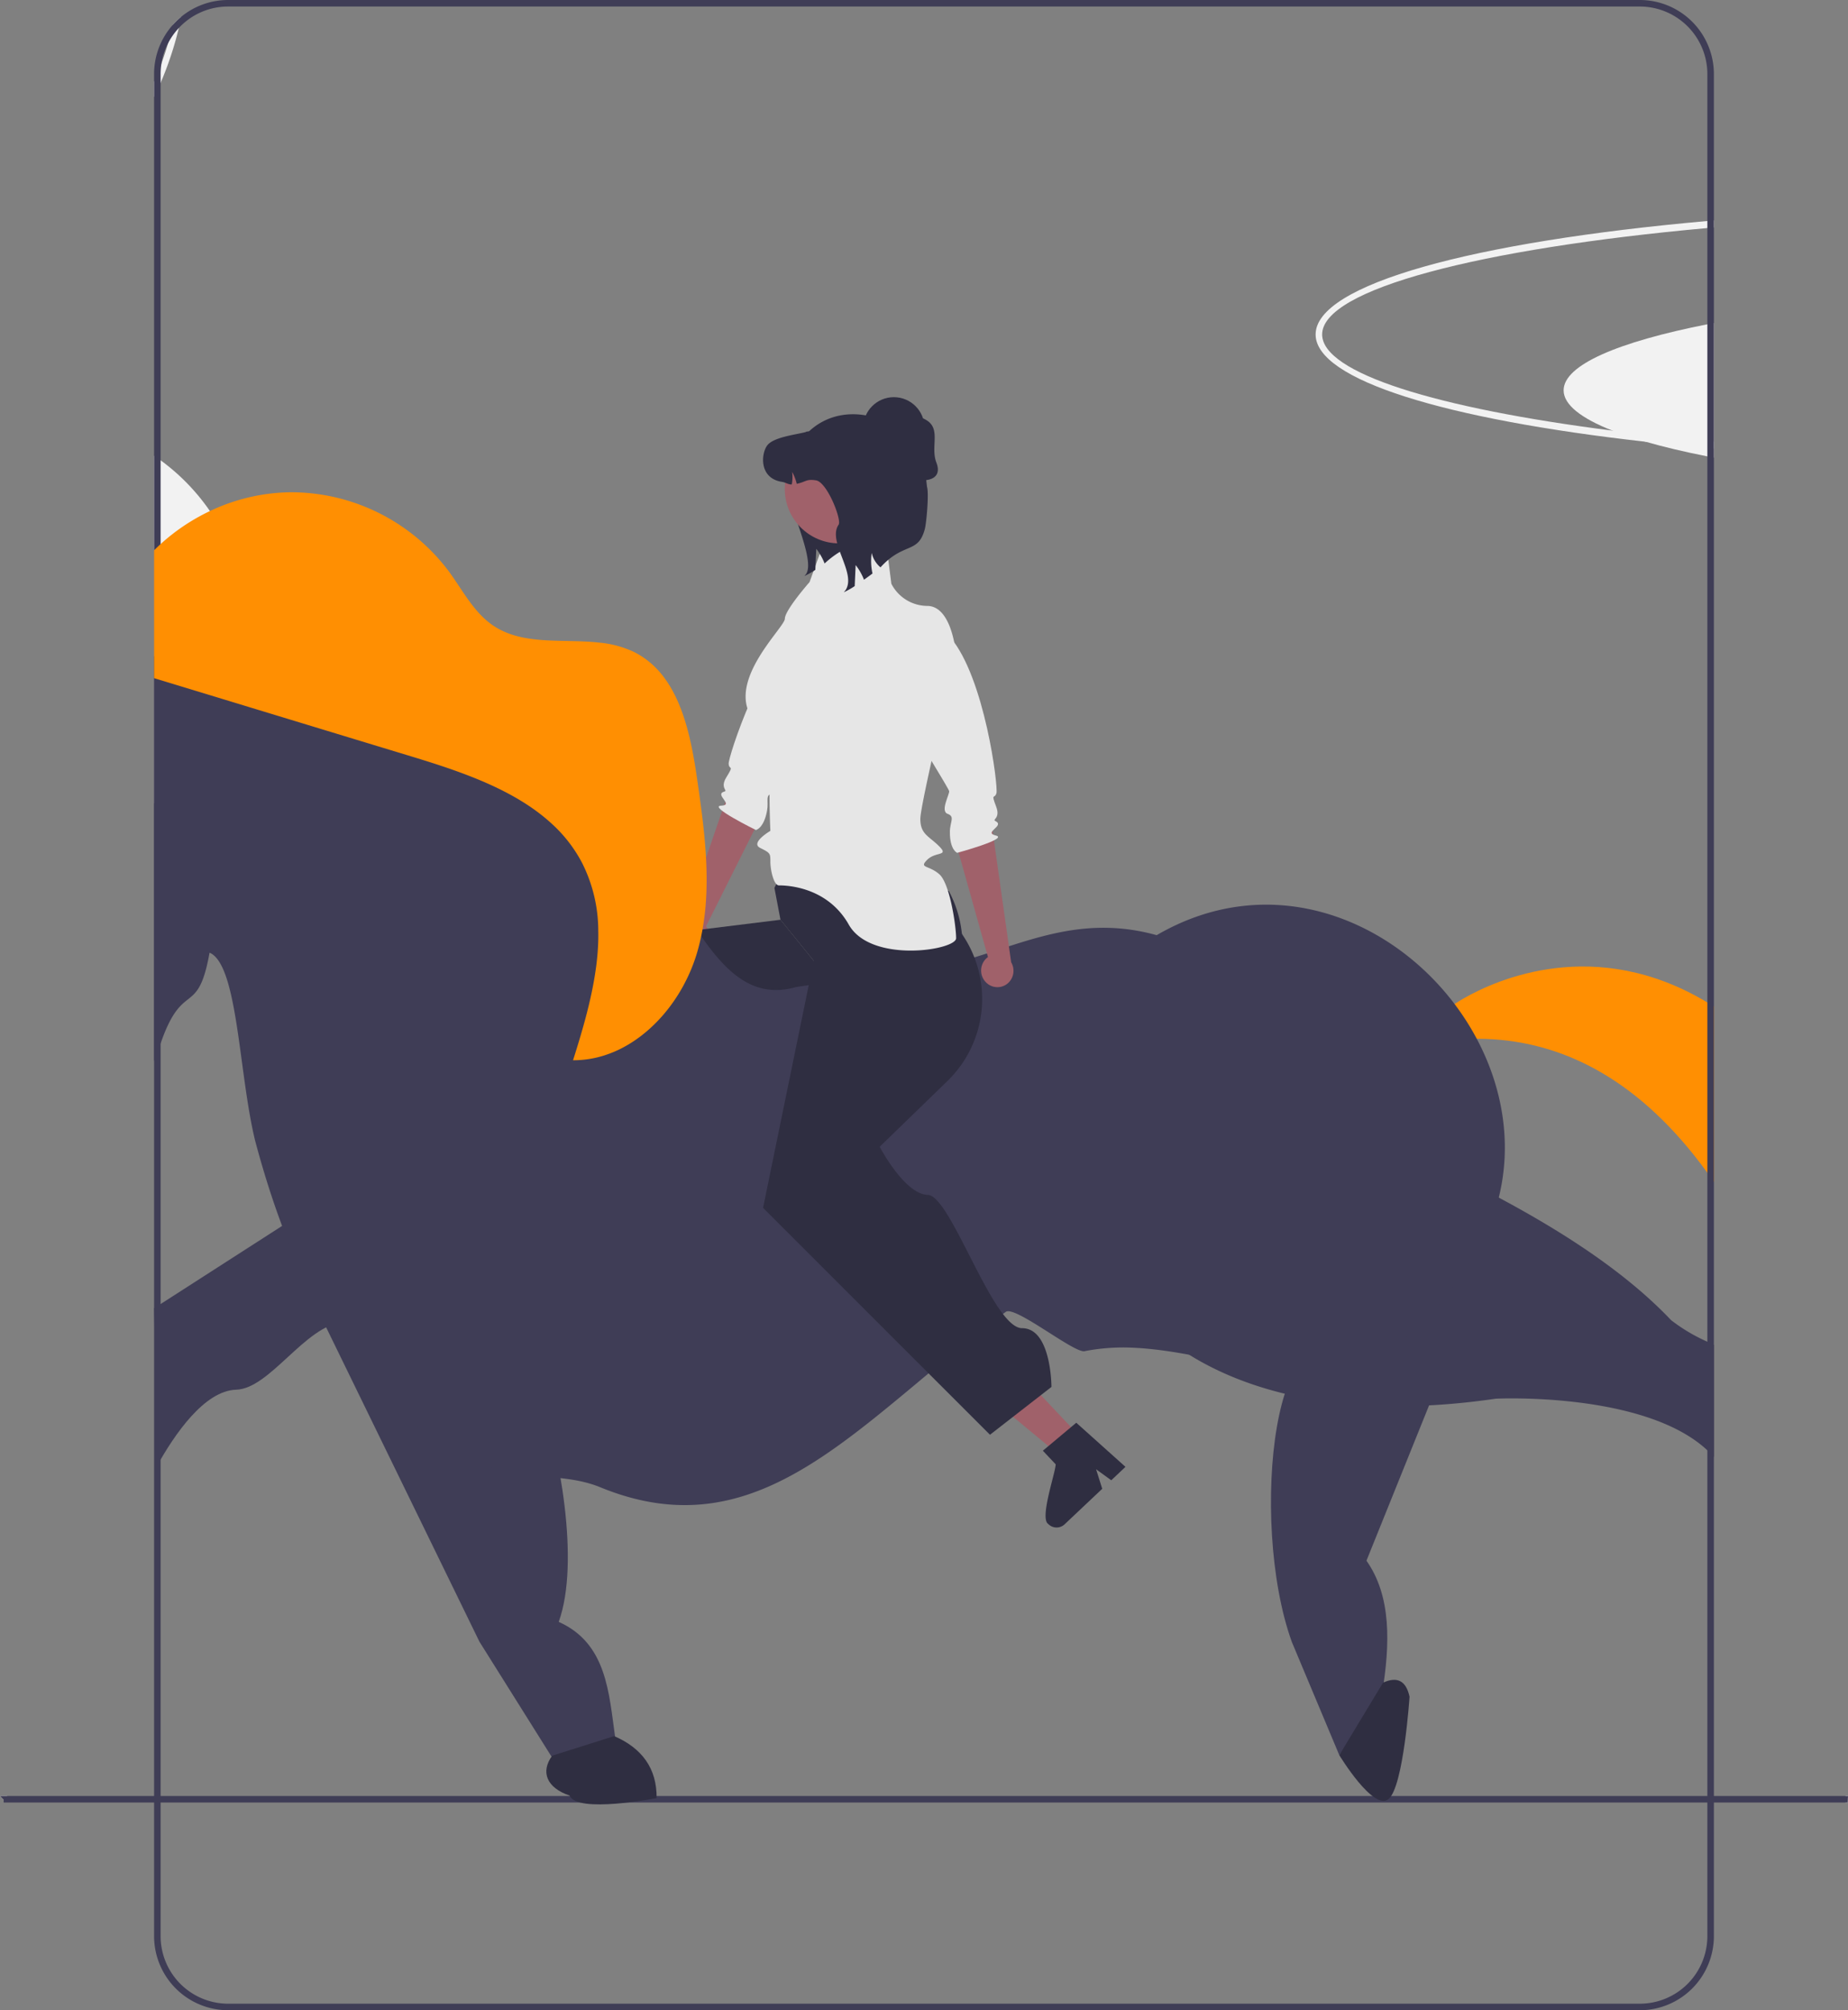 <svg id="b34a1f67-b73e-4ba1-9df1-7a6cf69c06a3" data-name="Layer 1" xmlns="http://www.w3.org/2000/svg" width="566.32" height="616" viewBox="0 0 566.32 616"><rect x="0" y="0" width="566.32" height="616" fill="#808080" stroke="none"/><path d="M532.381,433.578a5.131,5.131,0,0,0,1.309-7.036,4.922,4.922,0,0,0-.516-.63L550.591,391.124l-9.895-8.068L525.892,426.135a5.117,5.117,0,0,0-.424,6.232,4.897,4.897,0,0,0,6.804,1.288Q532.327,433.618,532.381,433.578Z" transform="translate(-316.84 -142)" fill="#a0616a"/><path d="M580.568,331.966s-4.757-10.262-17.498-.078-23.111,42.151-22.933,44.197,1.789.059-.718,4.128c-2.039,3.309.621,4.012-.607,4.35-3.239.891,3.165,4.137-.984,4.321s10.661,7.456,10.661,7.456,2.41-.452,3.416-5.909c.565-3.065-.737-4.887,1.736-5.278s.46-6.086.856-6.947,15.101-16.875,15.101-16.875Z" transform="translate(-316.84 -142)" fill="#e6e6e6"/><polygon points="331.161 440.435 325.027 446.226 299.773 425.323 308.826 416.777 331.161 440.435" fill="#a0616a"/><path d="M638.032,608.963a3.588,3.588,0,0,0,5.045.15l11.546-10.901-.342-1.079-1.548-4.912,3.814,2.773.84.609,4.355-4.112-.767-.688-14.309-12.83-1.607,1.341-6.931,5.808-1.705,1.424,3.926,4.158C640.353,593.162,635.396,607.147,638.032,608.963Z" transform="translate(-316.84 -142)" fill="#2f2e41"/><path d="M411.06,537l52.704,108.066,22.978,36.637,18.617-7.309c-1.921-13.527-2.537-28.827-17.299-35.395,6.631-18.457.15-52.562-6-71Z" transform="translate(-316.84 -142)" fill="#3f3d56"/><path d="M840.06,241.37c.66-.13,1.33-.26,2-.38v41.25c-.67-.13-1.34-.26-2-.39-7.06-1.39-13.4-2.9-18.93-4.49h-.01q-5.67-1.65-10.16-3.41h-.02c-9.6-3.78-14.93-7.95-14.93-12.34C796.01,253.86,812.62,246.79,840.06,241.37Z" transform="translate(-316.84 -142)" fill="#f2f2f2"/><path d="M840.06,277.1v2.16c.67.06,1.33.11,2,.18v-2.16C841.39,277.22,840.72,277.16,840.06,277.1Zm0,0v2.16c.67.06,1.33.11,2,.18v-2.16C841.39,277.22,840.72,277.16,840.06,277.1Zm0,0v2.16c.67.06,1.33.11,2,.18v-2.16C841.39,277.22,840.72,277.16,840.06,277.1Zm0,0v2.16c.67.06,1.33.11,2,.18v-2.16C841.39,277.22,840.72,277.16,840.06,277.1Zm0,0v2.16c.67.06,1.33.11,2,.18v-2.16C841.39,277.22,840.72,277.16,840.06,277.1Zm0,0v2.16c.67.06,1.33.11,2,.18v-2.16C841.39,277.22,840.72,277.16,840.06,277.1Zm0-65.22c.66-.06,1.33-.12,2-.18v-2.16c-.67.07-1.33.12-2,.18-71.88,6.4-120.05,19.42-120.05,34.77,0,13.96,39.84,25.99,101.11,32.87h.01q9.15,1.02,18.93,1.9c.67.06,1.33.11,2,.18v-2.16c-.67-.06-1.34-.12-2-.18-10.18-.92-19.91-1.97-29.1-3.15h-.02c-53.6-6.82-88.93-17.59-88.93-29.46C722.01,230.59,770.51,218.18,840.06,211.88Zm0,65.22v2.16c.67.06,1.33.11,2,.18v-2.16C841.39,277.22,840.72,277.16,840.06,277.1Zm0,0v2.16c.67.06,1.33.11,2,.18v-2.16C841.39,277.22,840.72,277.16,840.06,277.1Zm0,0v2.16c.67.06,1.33.11,2,.18v-2.16C841.39,277.22,840.72,277.16,840.06,277.1Zm0,0v2.16c.67.06,1.33.11,2,.18v-2.16C841.39,277.22,840.72,277.16,840.06,277.1Zm0,0v2.16c.67.06,1.33.11,2,.18v-2.16C841.39,277.22,840.72,277.16,840.06,277.1Z" transform="translate(-316.84 -142)" fill="#f2f2f2"/><path d="M319.09,692.35c-.7.74-1.1,1.13-1.13,1.16l-1.12-1.16Z" transform="translate(-316.84 -142)" fill="#f2f2f2"/><path d="M369.84,149.57c-.44,1.92-.94,3.83-1.51,5.71-.6,2.07-1.27,4.1-2,6.11-.7,1.92-1.46,3.82-2.27,5.68v4.7q1.05-2.16,2-4.38a104.05,104.05,0,0,0,5.57-16.8l.78-3.48A25.953,25.953,0,0,0,369.84,149.57Z" transform="translate(-316.84 -142)" fill="#f2f2f2"/><path d="M392.43,334.92c0,.18,0,.35-.01.53a64.38,64.38,0,0,1-.97,10.65,62.761,62.761,0,0,1-3.01,11.13,64.235,64.235,0,0,1-22.38,29.57c-.66.48-1.32.95-2,1.41V281.64c.68.46,1.34.93,2,1.41a64.752,64.752,0,0,1,13.69,13.57c.49.65.96,1.31,1.41,1.99a63.708,63.708,0,0,1,10.53,26.54c.15.94.27,1.89.37,2.85A63.221,63.221,0,0,1,392.43,334.92Z" transform="translate(-316.84 -142)" fill="#f2f2f2"/><path d="M883.16,692.35c-.02.66-.05,1.33-.08,2v.01l-.25-.01-.49-.02.09-1.98Z" transform="translate(-316.84 -142)" fill="#fff"/><path d="M883.16,692.35c-.02.66-.05,1.33-.08,2H317.96v-.84l-1.12-1.16Z" transform="translate(-316.84 -142)" fill="#3f3d56"/><path d="M513.935,450.123s-6.683,16.841,5.572,18.706,8.061-17.794,8.061-17.794Z" transform="translate(-316.84 -142)" fill="#ffb8b8"/><path d="M516.164,428.771s-39.126,3.897-32.157,19.693,6.969,17.19,6.969,17.19l34.379,61.325,11.15-11.615s-12.544-27.411-12.544-36.238-13.008-24.159-13.008-24.159l22.765-1.858Z" transform="translate(-316.84 -142)" fill="#ffb8b8"/><path d="M575.995,448.463s-31.592,10.221-50.64,6.504c0,0,5.575-17.654-14.402-25.552l45.065-5.575Z" transform="translate(-316.84 -142)" fill="#2f2e41"/><path d="M528.143,518.616s-12.544-1.858-9.292,9.292l6.504,22.3s-8.363,22.765,4.646,17.654,21.371-36.702,21.371-36.702,5.575-24.159,0-24.159-23.229-3.717-21.371,0S528.143,518.616,528.143,518.616Z" transform="translate(-316.84 -142)" fill="#2f2e41"/><path d="M686.12,498.12s20.5-20.21,49.07-31.07Z" transform="translate(-316.84 -142)" fill="#ff8f02"/><path d="M842.06,450.42v53.75c-.24-.33-.47-.66-.71-1q-.645-.915-1.29-1.8c-20.67-28.54-43.63-39.4-65.37-40.88-13.98-.95-27.46,1.97-39.5,6.56l26.65-16.88s1.25-.91,3.55-2.23c10.07-5.77,40.36-19.39,74.67,1.25C840.73,449.57,841.39,449.99,842.06,450.42Z" transform="translate(-316.84 -142)" fill="#ff8f02"/><path d="M486.06,680c-3.652,4.985-1.681,9.86,5.35,12.225,2.193,5.585,26.65.775,26.65.775.091-9.066-4.433-15.282-13-19Z" transform="translate(-316.84 -142)" fill="#2f2e41"/><path d="M730.986,562.298c-23.14-27.687-31.718,45.474-18.277,82.819l14.556,34.715,13.081-18.678c2.564-15.559,2.865-30.07-4.754-40.913l30.368-75.315Z" transform="translate(-316.84 -142)" fill="#3f3d56"/><path d="M727.265,679.832s10.479,17.297,15.093,13.461,6.438-31.362,6.438-31.362c-1.11-5.103-3.96-6.21-8.125-4.299Z" transform="translate(-316.84 -142)" fill="#2f2e41"/><path d="M477.22,517.85c-3.44,19.94-28.16,26.64-54.32,29.21-.33.04-.65.07-.98.1-11.57,1.08-22.37,20.39-32.7,20.69-9.82.29-18.96,13.88-24.16,23.15-.7,1.25.63-4.42,0-3.08l-1-45.04,2-1.28,35.96-23.12,6-3.86,1.2-.77S482.22,488.85,477.22,517.85Z" transform="translate(-316.84 -142)" fill="#3f3d56"/><path d="M842.06,554.11v34.35c-.63-.71-1.3-1.39-2-2.04-19.33-18.06-64.82-15.82-64.82-15.82-7.24,1.06-14.05,1.72-20.46,2.05-1.95.11-3.86.18-5.73.22a161.759,161.759,0,0,1-23.25-1.06c-.18-.02-.36-.04-.53-.07-20.08-2.49-34.35-8.59-44.01-14.61-1.97-1.22-3.74-2.44-5.33-3.63a66.596,66.596,0,0,1-6.19-5.19.118.118,0,0,1-.05-.05h-.01c-.13-.12-.26-.24-.38-.37,0-.01-.01-.02-.02-.03a42.506,42.506,0,0,1-4.62-5.15c-.28-.37-.41-.57-.41-.57l1.98-.83.02-.01h.01l95.22-39.8q7.5,3.675,14.65,7.48c.97.52,1.93,1.04,2.89,1.56,19.86,10.83,37.2,22.58,49.94,36.01a53.642,53.642,0,0,0,11.1,6.6C840.72,553.47,841.39,553.79,842.06,554.11Z" transform="translate(-316.84 -142)" fill="#3f3d56"/><path d="M772.32,519.91a68.263,68.263,0,0,1-6.46,11.22c-8.4,13.11-17.05,21.06-25.88,25.63-.51.27-1.03.52-1.55.77-22.51,10.63-46.11.05-69.55-2.2-.77-.08-1.54-.15-2.31-.2-.71-.05-1.43-.09-2.15-.13h-.01a62.273,62.273,0,0,0-14.6.93c-.21.04-.41.08-.61.12-3.2.65-21.369-14.097-24.14-12.05-44.957,33.215-74.478,74.168-124.28,53.74-10.681-4.381-22.51-2.17-32.79-5.92C448.14,584.59,430.83,570.32,416.83,546.51a185.39,185.39,0,0,1-13.86-29.71q-4.29-11.55-7.9-25.08c-5.1-20.61-5.26-54.08-14.01-57.79-3.62,20.17-8.16,8.01-15,27.81-.62,1.82-1.29,3.61-2,5.39V343.23a38.255,38.255,0,0,1,2-3.53q.645-1.035,1.35-1.98c5.79-7.92,13.82-11.61,24.65-10.79,18.46,1.36,45.07,15.77,82.71,44.45q13.86,10.56,29.77,23.74c.44.36.89.73,1.34,1.1a42.676,42.676,0,0,1,6.68,5.78c6.58,6.89,11.83,15.96,17.21,24.02.59.88,1.18,1.75,1.78,2.6.28.41.56.82.85,1.22,1.16,1.63,2.34,3.2,3.55,4.66,6.63,8.02,14.15,13.03,24.86,9.96,2.68-.41,5.75-.85,9-1.32.81-.11,1.63-.23,2.46-.35,4.46-.63,9.15-1.29,13.49-1.91,2.94-.42,5.73-.82,8.19-1.19,8.76-.54,16.77-2.8,24.63-5.3,16.38-5.23,32.11-11.55,52.72-5.82,34.03-19.81,70.48-5.83,90.75,20.39a80.36,80.36,0,0,1,6.76,10.29C778.87,477.47,781.59,499.49,772.32,519.91Z" transform="translate(-316.84 -142)" fill="#3f3d56"/><path d="M556.018,423.84,554.16,414.084l4.646-9.292,48.782,10.221,0,0a35.341,35.341,0,0,1-4.246,39.654c-2.159,2.535-3.819,6.211-4.581,11.451l-22.765-17.654Z" transform="translate(-316.84 -142)" fill="#2f2e41"/><path d="M840.06,279.26V501.37q.645.885,1.29,1.8c.24.34.47.67.71,1V279.44C841.39,279.37,840.73,279.32,840.06,279.26Zm-476-112.19v188.6l2,1.04V164.69a19.956,19.956,0,0,1,.27-3.3C365.63,163.31,364.87,165.21,364.06,167.07Zm476,112.19V501.37q.645.885,1.29,1.8c.24.34.47.67.71,1V279.44C841.39,279.37,840.73,279.32,840.06,279.26Zm-476-112.19v4.7q1.05-2.16,2-4.38v-2.7a19.956,19.956,0,0,1,.27-3.3C365.63,163.31,364.87,165.21,364.06,167.07Zm476,112.19V449.19c.67.38,1.33.8,2,1.23V279.44C841.39,279.37,840.73,279.32,840.06,279.26Zm-476-112.19v4.7q1.05-2.16,2-4.38v-2.7a19.956,19.956,0,0,1,.27-3.3C365.63,163.31,364.87,165.21,364.06,167.07Zm476,112.19V501.37q.645.885,1.29,1.8c.24.34.47.67.71,1V279.44C841.39,279.37,840.73,279.32,840.06,279.26Zm-476-112.19v4.7q1.05-2.16,2-4.38v-2.7a19.956,19.956,0,0,1,.27-3.3C365.63,163.31,364.87,165.21,364.06,167.07Zm476,112.19V501.37q.645.885,1.29,1.8c.24.34.47.67.71,1V279.44C841.39,279.37,840.73,279.32,840.06,279.26Zm-476-112.19v4.7q1.05-2.16,2-4.38v-2.7a19.956,19.956,0,0,1,.27-3.3C365.63,163.31,364.87,165.21,364.06,167.07Zm0,0v4.7q1.05-2.16,2-4.38v-2.7a19.956,19.956,0,0,1,.27-3.3C365.63,163.31,364.87,165.21,364.06,167.07Zm0,0v4.7q1.05-2.16,2-4.38v-2.7a19.956,19.956,0,0,1,.27-3.3C365.63,163.31,364.87,165.21,364.06,167.07ZM819.37,142H386.75a22.629,22.629,0,0,0-14.34,5.11,25.953,25.953,0,0,0-2.57,2.46,22.637,22.637,0,0,0-5.78,15.12V735.31A22.717,22.717,0,0,0,386.75,758H819.37a22.717,22.717,0,0,0,22.69-22.69V164.69A22.717,22.717,0,0,0,819.37,142Zm20.69,593.31A20.712,20.712,0,0,1,819.37,756H386.75a20.712,20.712,0,0,1-20.69-20.69V164.69a19.956,19.956,0,0,1,.27-3.3,20.566,20.566,0,0,1,5.3-10.8A20.599,20.599,0,0,1,386.75,144H819.37a20.712,20.712,0,0,1,20.69,20.69Zm-476-568.24v4.7q1.05-2.16,2-4.38v-2.7a19.956,19.956,0,0,1,.27-3.3C365.63,163.31,364.87,165.21,364.06,167.07Zm0,0v4.7q1.05-2.16,2-4.38v-2.7a19.956,19.956,0,0,1,.27-3.3C365.63,163.31,364.87,165.21,364.06,167.07Zm0,0v4.7q1.05-2.16,2-4.38v-2.7a19.956,19.956,0,0,1,.27-3.3C365.63,163.31,364.87,165.21,364.06,167.07Zm476,112.19V501.37q.645.885,1.29,1.8c.24.34.47.67.71,1V279.44C841.39,279.37,840.73,279.32,840.06,279.26Zm-476-112.19v4.7q1.05-2.16,2-4.38v-2.7a19.956,19.956,0,0,1,.27-3.3C365.63,163.31,364.87,165.21,364.06,167.07Zm476,112.19V449.19c.67.38,1.33.8,2,1.23V279.44C841.39,279.37,840.73,279.32,840.06,279.26Zm-476-112.19v4.7q1.05-2.16,2-4.38v-2.7a19.956,19.956,0,0,1,.27-3.3C365.63,163.31,364.87,165.21,364.06,167.07Zm476,112.19V449.19c.67.38,1.33.8,2,1.23V279.44C841.39,279.37,840.73,279.32,840.06,279.26Zm-476-112.19V281.64c.68.46,1.34.93,2,1.41V164.69a19.956,19.956,0,0,1,.27-3.3C365.63,163.31,364.87,165.21,364.06,167.07Zm476,112.19V501.37q.645.885,1.29,1.8c.24.34.47.67.71,1V279.44C841.39,279.37,840.73,279.32,840.06,279.26Z" transform="translate(-316.84 -142)" fill="#3f3d56"/><path d="M533.26,416.64A78.575,78.575,0,0,1,532.12,426.8c-.16.96-.36,1.93-.57,2.89-.32,1.4-.67,2.8-1.08,4.19-.09.31-.18.61-.28.92a51.852,51.852,0,0,1-1.94,5.16c-.49,1.13-1.03,2.24-1.61,3.34-.31.62-.65,1.23-1,1.84-.32.55-.64,1.09-.98,1.63-.84,1.34-1.73,2.64-2.69,3.89-.55.73-1.13,1.44-1.72,2.14-.44.52-.89,1.02-1.36,1.52q-.225.24-.45.48c-.78.82-1.58,1.6-2.41,2.35-.65.59-1.32,1.17-2.01,1.71-.36.3-.73.58-1.1.86-.26.19-.52.38-.78.56-.74.54-1.49,1.04-2.27,1.51-.99.62-2.02,1.18-3.06,1.7a34.594,34.594,0,0,1-4.47,1.82c-.07.03-.15.05-.23.08a31.483,31.483,0,0,1-9.66,1.51c2.87-9.06,5.7-18.65,7-28.15.13-.9.24-1.8.33-2.69.15-1.4.26-2.79.33-4.18.08-1.54.11-3.08.07-4.6a46.308,46.308,0,0,0-4.94-20.82,43.439,43.439,0,0,0-9.38-12.1c-11.27-10.35-27.52-15.86-42.61-20.46q-27.405-8.325-54.81-16.67-3.495-1.065-6.99-2.13l-15.39-4.68c-.67-.2-1.33-.41-2-.61V310.65c.65-.67,1.32-1.31,2-1.92q1.785-1.635,3.69-3.11a61.877,61.877,0,0,1,11.41-7.01,59.275,59.275,0,0,1,24.64-5.77,60.487,60.487,0,0,1,48.68,24.38c4.21,5.76,7.57,12.46,13.48,16.46,9.22,6.24,21.46,3.98,32.61,5.25a31.384,31.384,0,0,1,10.63,2.89,25.297,25.297,0,0,1,6.71,4.93,26.869,26.869,0,0,1,2.93,3.54,29.099,29.099,0,0,1,1.89,3c.11.18.21.35.3.53.18.32.34.64.51.97.22.44.44.89.65,1.34,3.41,7.35,5.04,16.08,6.22,24.15C532.15,392.29,533.87,404.6,533.26,416.64Z" transform="translate(-316.84 -142)" fill="#ff8f02"/><path d="M571.03,412.906l-20.346,99.213,69.535,69.535L639.06,567s0-18-9-18-21.812-40.701-28.906-40.85-14.738-14.74-14.738-14.74l20.759-20.144a35.064,35.064,0,0,0,4.815-44.528L600,410.638Z" transform="translate(-316.84 -142)" fill="#2f2e41"/><circle cx="273.921" cy="131.105" r="9.4" fill="#2f2e41"/><path d="M590.837,286.723a9.289,9.289,0,0,1-2.956-12.961,9.4,9.4,0,0,1,12.961-2.956c4.395,2.763,1.095,8.114,2.956,12.961C606.431,290.622,596.89,290.241,590.837,286.723Z" transform="translate(-316.84 -142)" fill="#2f2e41"/><path d="M552.921,396.605s-6.267,3.656-3.133,5.222,3.133,1.678,3.133,4.233,1.044,7.256,2.611,7.256,14.622,0,21.411,12.011,32.9,7.833,32.9,4.178-1.896-16.711-5.126-19.583-6.363-1.828-3.752-4.439,6.789-1.044,3.656-4.178-5.744-3.656-5.744-8.355,10.967-50.065,10.967-50.065S608.798,327.672,600.965,327.672a12.458,12.458,0,0,1-10.967-6.789L588.693,310.7l-19.322-2.611L564.932,320.361s-7.572,8.617-7.572,11.228-17.233,18.278-10.444,29.766,9.139,3.917,7.05,9.139S552.921,396.605,552.921,396.605Z" transform="translate(-316.84 -142)" fill="#e6e6e6"/><path d="M569.012,283.813c-.327.761-10.399.68-10.861,1.358-3.557,5.233,9.265,27.501,5.708,32.741l-.495.591a23.414,23.414,0,0,0,3.333-1.88c.095-2.145.19-4.297.292-6.442a17.705,17.705,0,0,1,2.552,4.487,29.059,29.059,0,0,1,5.057-3.794,22.261,22.261,0,0,1,4.919-4.049Z" transform="translate(-316.84 -142)" fill="#2f2e41"/><circle cx="257.165" cy="149.835" r="16.672" fill="#a0616a"/><path d="M586.667,315.852a8.029,8.029,0,0,1-2.688-4.412,17.251,17.251,0,0,0,.238,6.299c-.903.679-1.778,1.324-2.607,1.907a17.705,17.705,0,0,0-2.552-4.487c-.102,2.145-.197,4.297-.292,6.442a23.414,23.414,0,0,1-3.333,1.88l.495-.591c3.557-5.24-5.648-14.886-2.091-20.119.998-1.466-3.509-13.053-6.944-13.576-3.055-.462-2.926.421-5.885,1.066a14.81,14.81,0,0,0-1.419-3.672,12.134,12.134,0,0,1-.115,3.869c-1.052.041-1.88-.63-3-.801-7.148-1.093-6.421-8.824-4.433-11.275,1.996-2.444,8.621-3.177,11.675-3.971.278-.271.91-.102,1.188-.36,5.854-5.357,13.683-6.245,20.729-3.87,7.514,2.532,12.198,7.433,14.602,14.989l.69,6.046c.619,1.944-.16,10.99-.69,12.96C598.176,311.835,593.788,308.012,586.667,315.852Z" transform="translate(-316.84 -142)" fill="#2f2e41"/><path d="M618.93,442.958a5.131,5.131,0,0,1,.047-7.156,4.923,4.923,0,0,1,.626-.52l-10.512-37.458,11.244-6.048,6.378,45.103a5.117,5.117,0,0,1-.764,6.2,4.897,4.897,0,0,1-6.925-.024Q618.976,443.007,618.93,442.958Z" transform="translate(-316.84 -142)" fill="#a0616a"/><path d="M590.86,334.059s6.614-9.175,17.197,3.237,14.709,45.765,14.147,47.74-1.768-.281-.076,4.189c1.375,3.635-1.37,3.822-.228,4.386,3.012,1.488-3.891,3.463.147,4.429s-11.88,5.302-11.88,5.302-2.28-.9-2.235-6.449c.025-3.116,1.649-4.659-.705-5.511s.701-6.063.475-6.983-11.631-19.43-11.631-19.43Z" transform="translate(-316.84 -142)" fill="#e6e6e6"/></svg>
